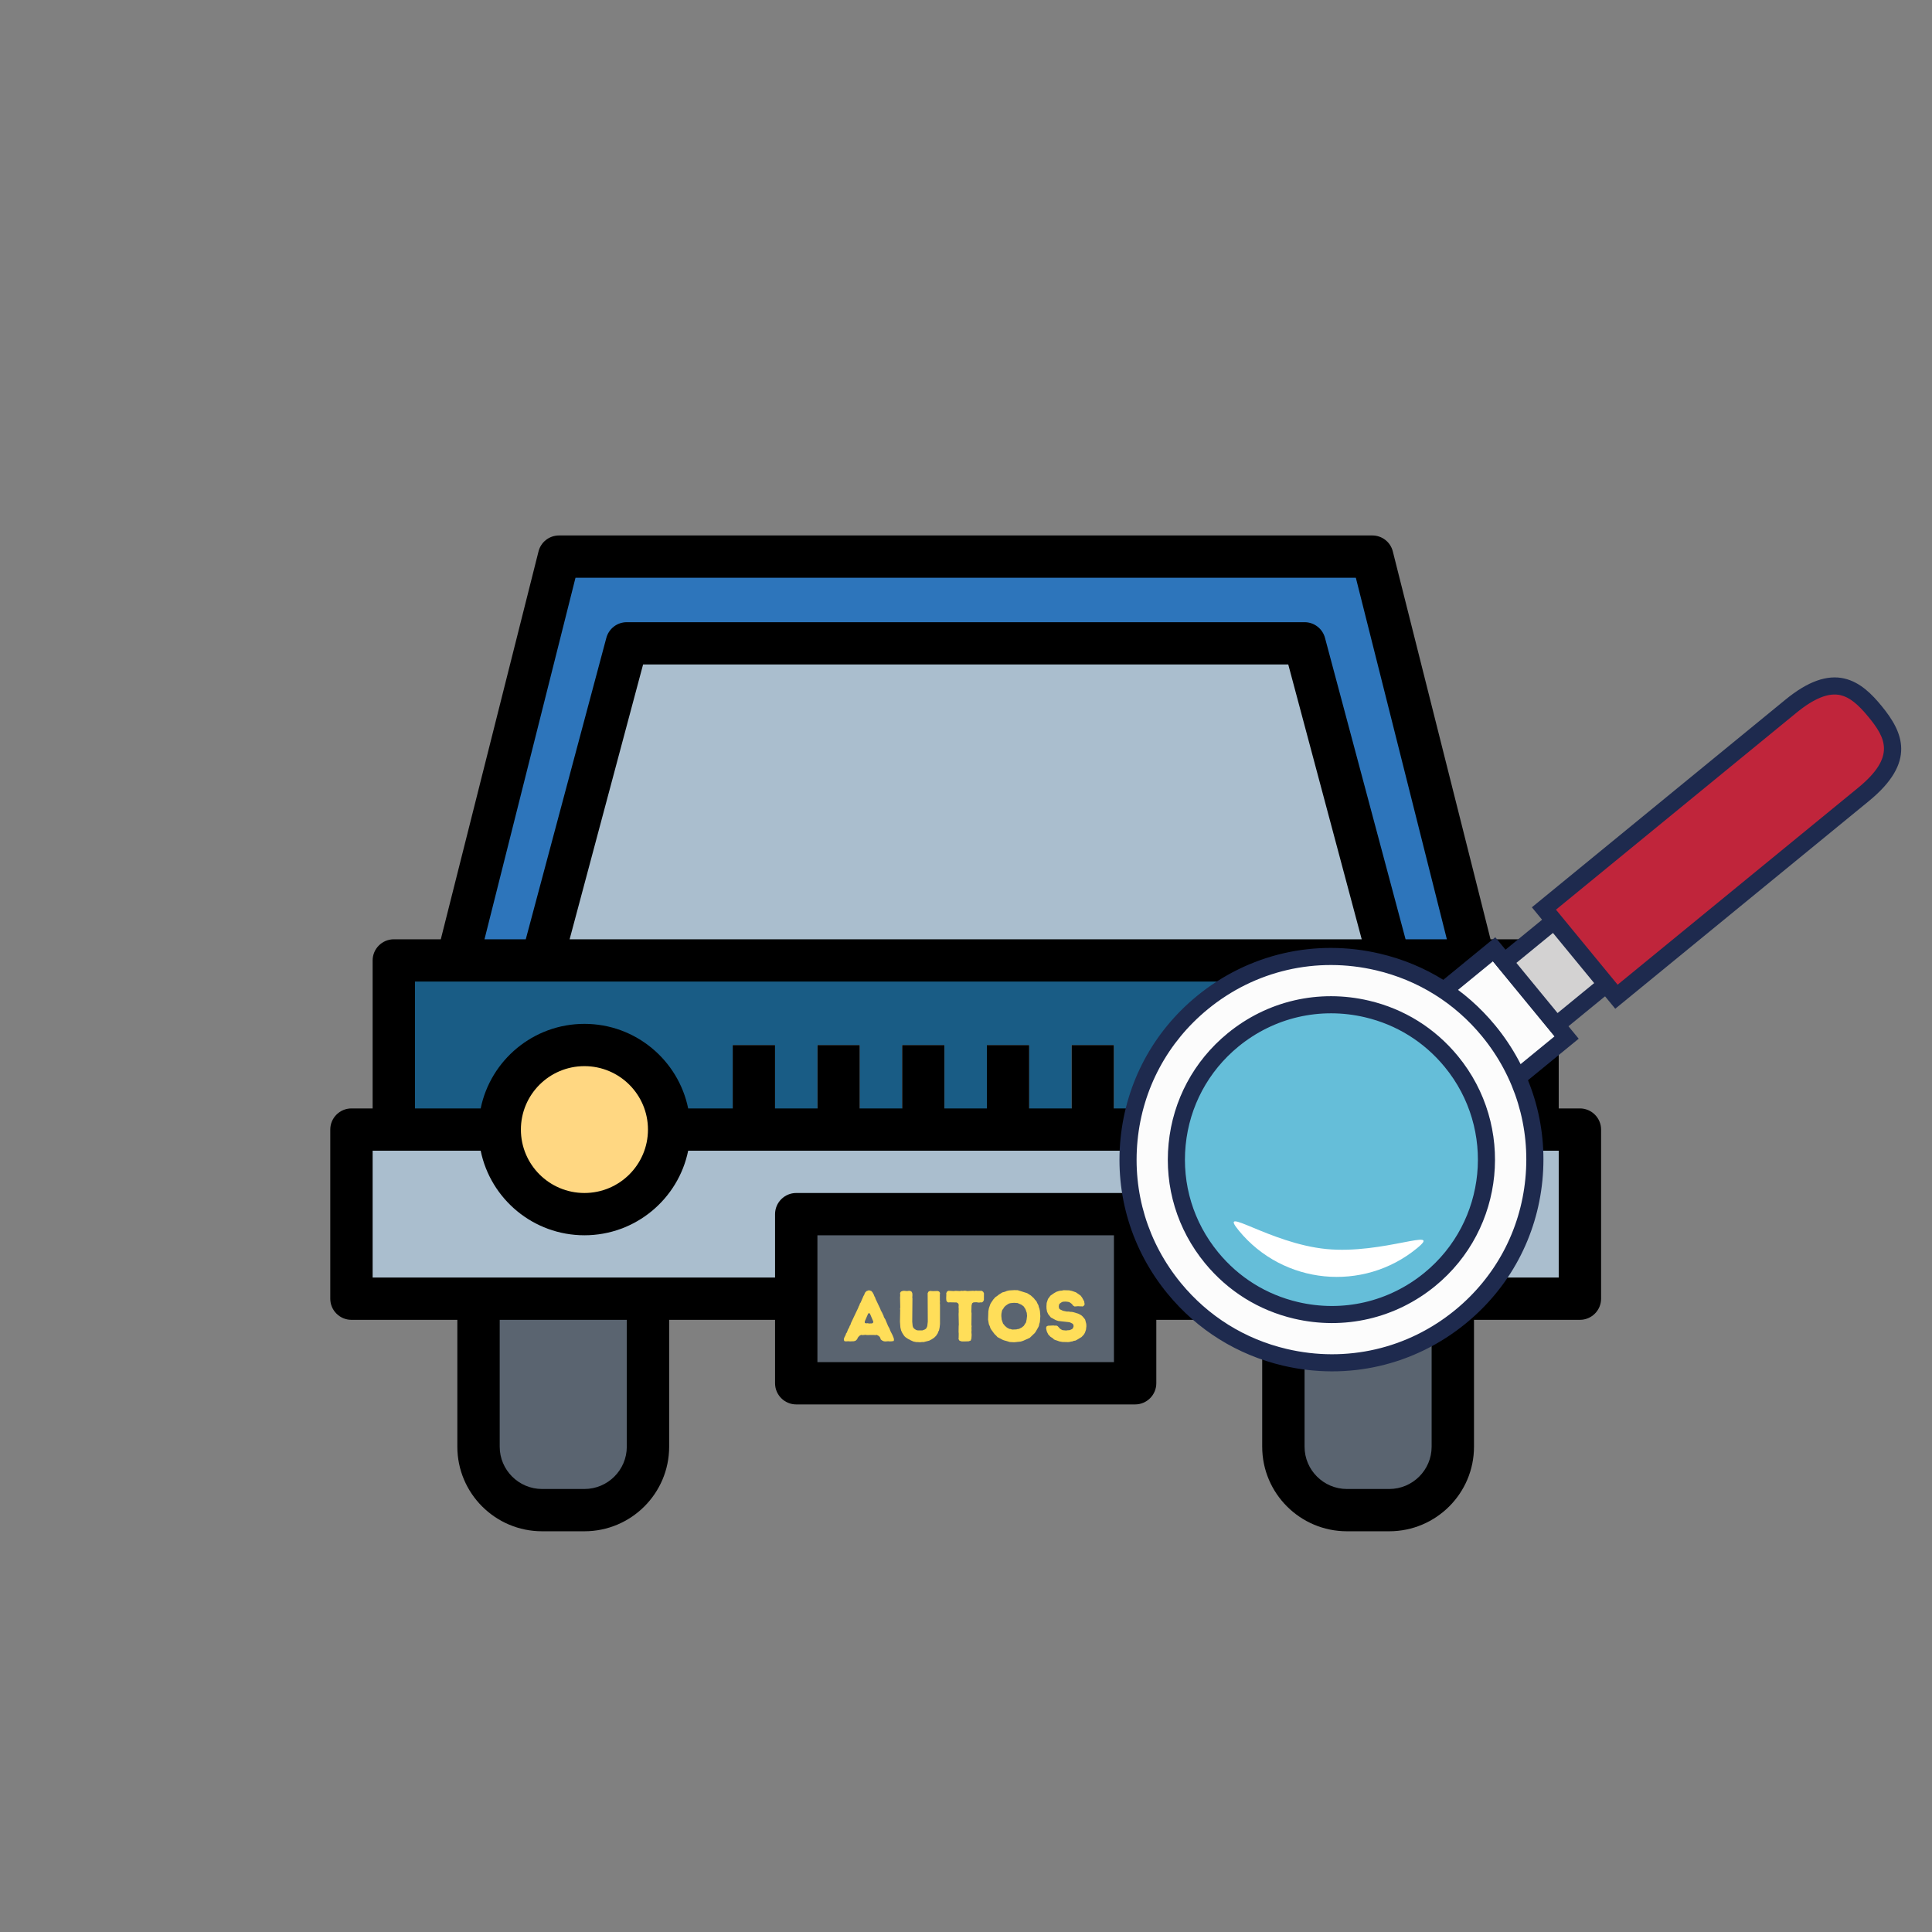 <?xml version="1.0" encoding="UTF-8"?>
<svg xmlns="http://www.w3.org/2000/svg" xmlns:xlink="http://www.w3.org/1999/xlink" width="375pt" height="375pt" viewBox="0 0 375 375" version="1.2">
<rect x="0" y="0" width="375" height="375" fill="#808080" stroke="none"/>
<defs>
<g>
<symbol overflow="visible" id="glyph0-0">
<path style="stroke:none;" d="M 8.258 0.027 L 8.789 -0.016 L 9.055 0.016 L 9.488 0 L 9.879 -0.07 L 9.922 -0.406 L 9.824 -0.727 L 9.613 -1.246 L 9.238 -1.973 L 9.039 -2.492 L 8.762 -2.996 L 8.23 -4.27 L 8.09 -4.477 L 7.949 -4.746 L 7.863 -5.051 L 7.738 -5.262 L 7.656 -5.484 L 7.363 -6.004 L 7.262 -6.297 L 6.34 -8.242 L 6.254 -8.523 L 6.102 -8.773 L 6.02 -9.027 L 5.75 -9.516 L 5.516 -9.77 L 5.051 -9.91 L 4.605 -9.754 L 4.352 -9.516 L 4.227 -9.277 L 4.129 -9 L 4.004 -8.805 L 3.441 -7.516 L 3.289 -7.305 L 3.219 -7.027 L 3.066 -6.758 L 2.98 -6.508 L 1.555 -3.512 L 1.469 -3.203 L 1.328 -2.996 L 1.23 -2.715 L 0.98 -2.266 L 0.77 -1.707 L 0.617 -1.512 L 0.547 -1.258 L 0.266 -0.699 L 0.184 -0.418 L 0.25 -0.07 L 0.531 0.016 L 1.078 -0.016 L 1.359 0.016 L 2.141 -0.016 L 2.465 -0.113 L 2.73 -0.363 L 2.98 -0.824 L 3.246 -1.09 L 3.539 -1.246 L 3.805 -1.203 L 4.395 -1.258 L 4.645 -1.219 L 6.02 -1.23 L 6.27 -1.203 L 6.578 -1.246 L 6.887 -1.09 L 7.152 -0.867 L 7.277 -0.602 L 7.363 -0.352 L 7.641 -0.141 L 7.965 0 Z M 5.082 -3.457 L 4.801 -3.512 L 4.477 -3.484 L 4.254 -3.582 L 4.242 -3.848 L 4.898 -5.359 L 5.051 -5.484 L 5.25 -5.375 L 5.906 -3.836 L 5.852 -3.582 L 5.641 -3.473 Z M 5.082 -3.457 "/>
</symbol>
<symbol overflow="visible" id="glyph0-1">
<path style="stroke:none;" d="M 4.812 0.184 L 5.234 0.141 L 5.5 0.152 L 6.59 -0.125 L 7.094 -0.391 L 7.559 -0.699 L 7.949 -1.09 L 8.27 -1.582 L 8.355 -1.863 L 8.496 -2.098 L 8.621 -2.688 L 8.691 -3.359 L 8.691 -7.137 L 8.664 -7.402 L 8.691 -7.711 L 8.664 -7.934 L 8.664 -9.098 L 8.703 -9.375 L 8.523 -9.672 L 8.215 -9.77 L 7.332 -9.742 L 6.746 -9.781 L 6.453 -9.641 L 6.297 -9.336 L 6.324 -3.82 L 6.227 -2.953 L 6.145 -2.742 L 5.988 -2.465 L 5.75 -2.297 L 5.262 -2.113 L 4.422 -2.113 L 4.102 -2.184 L 3.863 -2.324 L 3.641 -2.492 L 3.473 -2.715 L 3.387 -2.98 L 3.305 -3.793 L 3.344 -8.301 L 3.316 -8.508 L 3.344 -8.957 L 3.316 -9.363 L 3.148 -9.672 L 2.855 -9.797 L 2.59 -9.797 L 2.309 -9.754 L 1.707 -9.809 L 1.414 -9.77 L 1.121 -9.656 L 0.938 -9.391 L 0.965 -9.109 L 0.965 -8.773 L 0.938 -8.551 L 0.98 -6.59 L 0.938 -6.312 L 0.965 -6.047 L 0.922 -3.793 L 1.008 -2.672 L 1.148 -2.098 L 1.371 -1.625 L 1.695 -1.121 L 1.863 -0.922 L 2.07 -0.742 L 2.52 -0.449 L 2.801 -0.32 L 3.008 -0.195 L 3.539 0.043 L 4.086 0.152 L 4.367 0.152 Z M 4.812 0.184 "/>
</symbol>
<symbol overflow="visible" id="glyph0-2">
<path style="stroke:none;" d="M 3.652 0.027 L 4.59 0 L 4.996 -0.141 L 5.137 -0.531 L 5.18 -1.258 L 5.137 -1.793 L 5.164 -2.086 L 5.148 -2.645 L 5.18 -2.898 L 5.137 -3.203 L 5.164 -5.457 L 5.121 -5.75 L 5.164 -6.969 L 5.277 -7.391 L 5.543 -7.559 L 6.086 -7.586 L 6.605 -7.516 L 6.898 -7.559 L 7.152 -7.543 L 7.391 -7.695 L 7.559 -8.004 L 7.57 -9.336 L 7.418 -9.613 L 7.152 -9.797 L 6.285 -9.797 L 6.02 -9.824 L 5.723 -9.781 L 5.457 -9.809 L 4.324 -9.754 L 4.043 -9.809 L 3.777 -9.824 L 3.484 -9.781 L 3.176 -9.809 L 2.926 -9.754 L 2.098 -9.797 L 1.664 -9.754 L 0.688 -9.809 L 0.418 -9.672 L 0.25 -9.348 L 0.266 -9.07 L 0.238 -8.367 L 0.266 -7.934 L 0.391 -7.684 L 0.645 -7.543 L 0.922 -7.57 L 2.254 -7.543 L 2.52 -7.402 L 2.672 -7.125 L 2.645 -6.676 L 2.672 -6.285 L 2.66 -5.977 L 2.672 -5.695 L 2.645 -5.305 L 2.688 -3.219 L 2.66 -2.938 L 2.645 -1.805 L 2.672 -1.512 L 2.66 -0.699 L 2.633 -0.434 L 2.812 -0.125 L 3.219 0.016 Z M 3.652 0.027 "/>
</symbol>
<symbol overflow="visible" id="glyph0-3">
<path style="stroke:none;" d="M 5.613 0.184 L 6.859 0.055 L 7.391 -0.113 L 8.637 -0.672 L 9.613 -1.609 L 9.797 -1.863 L 10.344 -2.828 L 10.441 -3.094 L 10.48 -3.371 L 10.566 -3.598 L 10.621 -3.906 L 10.691 -4.883 L 10.621 -5.852 L 10.512 -6.367 L 10.398 -6.66 L 10.328 -6.984 L 10.078 -7.445 L 9.977 -7.695 L 9.797 -7.934 L 9.629 -8.102 L 9.445 -8.355 L 8.844 -8.902 L 8.133 -9.348 L 6.297 -9.922 L 5.641 -9.938 L 4.66 -9.879 L 4.379 -9.824 L 4.102 -9.742 L 3.848 -9.629 L 3.316 -9.488 L 2.602 -9.039 L 2.406 -8.871 L 1.961 -8.566 L 1.582 -8.145 L 1.105 -7.445 L 0.98 -7.207 L 0.715 -6.438 L 0.602 -5.836 L 0.547 -4.211 L 0.699 -3.332 L 0.91 -2.855 L 0.992 -2.562 L 1.133 -2.309 L 1.793 -1.414 L 2.184 -1.035 L 2.363 -0.824 L 3.316 -0.32 L 3.582 -0.211 L 4.773 0.141 Z M 5.219 -2.281 L 4.941 -2.379 L 4.688 -2.406 L 4.211 -2.66 L 3.777 -3.035 L 3.641 -3.234 L 3.457 -3.43 L 3.191 -4.211 L 3.121 -4.914 L 3.137 -5.332 L 3.234 -5.852 L 3.316 -6.102 L 3.484 -6.297 L 3.609 -6.535 L 3.793 -6.758 L 4.004 -6.941 L 4.41 -7.223 L 4.66 -7.348 L 4.953 -7.418 L 5.598 -7.473 L 6.27 -7.43 L 7.012 -7.109 L 7.445 -6.789 L 7.766 -6.312 L 7.879 -6.059 L 7.965 -5.781 L 8.062 -5.527 L 8.117 -4.926 L 8.031 -4.227 L 7.906 -3.652 L 7.754 -3.441 L 7.629 -3.234 L 7.461 -2.98 L 7.027 -2.645 L 6.773 -2.531 L 6.551 -2.406 L 6.297 -2.379 L 6.031 -2.309 Z M 5.219 -2.281 "/>
</symbol>
<symbol overflow="visible" id="glyph0-4">
<path style="stroke:none;" d="M 3.766 0.125 L 4.871 0.152 L 5.148 0.125 L 5.43 0.055 L 5.711 0.016 L 5.988 -0.098 L 6.242 -0.125 L 6.508 -0.25 L 7.461 -0.824 L 7.863 -1.246 L 8.004 -1.441 L 8.16 -1.75 L 8.242 -2 L 8.328 -2.238 L 8.41 -2.938 L 8.383 -3.387 L 8.172 -4.199 L 8.02 -4.422 L 7.656 -4.844 L 7.402 -5.066 L 7.18 -5.18 L 6.926 -5.332 L 5.836 -5.668 L 5.555 -5.711 L 5.277 -5.723 L 4.98 -5.781 L 4.578 -5.781 L 3.836 -5.934 L 3.316 -6.188 L 3.105 -6.383 L 3.051 -6.801 L 3.121 -7.18 L 3.289 -7.363 L 3.5 -7.516 L 3.723 -7.641 L 3.973 -7.695 L 4.422 -7.711 L 4.871 -7.656 L 5.121 -7.586 L 5.375 -7.418 L 5.613 -7.223 L 5.82 -6.941 L 6.129 -6.758 L 6.789 -6.816 L 7.164 -6.789 L 7.445 -6.789 L 7.695 -6.758 L 7.965 -6.957 L 8.074 -7.195 L 8.02 -7.461 L 7.992 -7.727 L 7.598 -8.453 L 7.293 -8.871 L 6.367 -9.516 L 5.586 -9.781 L 5.039 -9.895 L 3.961 -9.922 L 3.652 -9.84 L 3.371 -9.824 L 3.121 -9.781 L 2.59 -9.613 L 2.113 -9.336 L 1.441 -8.871 L 0.953 -8.215 L 0.699 -7.445 L 0.656 -6.758 L 0.672 -6.324 L 0.77 -5.766 L 0.992 -5.277 L 1.512 -4.633 L 2.465 -4.113 L 2.969 -3.945 L 5.164 -3.695 L 5.668 -3.457 L 5.852 -3.289 L 5.934 -2.938 L 5.82 -2.59 L 5.641 -2.379 L 5.164 -2.168 L 4.73 -2.141 L 4.477 -2.098 L 3.766 -2.168 L 3.527 -2.297 L 3.289 -2.449 L 2.828 -2.953 L 2.547 -3.066 L 2.297 -3.035 L 2.027 -3.078 L 0.953 -3.023 L 0.699 -2.91 L 0.586 -2.617 L 0.629 -2.336 L 0.688 -2.059 L 0.77 -1.805 L 1.035 -1.289 L 1.23 -1.105 L 1.414 -0.895 L 1.902 -0.586 L 2.098 -0.379 L 2.363 -0.25 L 2.645 -0.168 L 3.191 0.027 Z M 3.766 0.125 "/>
</symbol>
</g>
<clipPath id="clip1">
  <path d="M 64 103.938 L 311 103.938 L 311 297.219 L 64 297.219 Z M 64 103.938 "/>
</clipPath>
<clipPath id="clip2">
  <path d="M 277 184 L 305 184 L 305 212 L 277 212 Z M 277 184 "/>
</clipPath>
<clipPath id="clip3">
  <path d="M 338.688 289.844 L 205.074 258.469 L 241.422 103.68 L 375.035 135.055 Z M 338.688 289.844 "/>
</clipPath>
<clipPath id="clip4">
  <path d="M 338.688 289.844 L 205.074 258.469 L 241.422 103.68 L 375.035 135.055 Z M 338.688 289.844 "/>
</clipPath>
<clipPath id="clip5">
  <path d="M 338.688 289.844 L 204.785 258.402 L 241.18 103.418 L 375.082 134.863 Z M 338.688 289.844 "/>
</clipPath>
<clipPath id="clip6">
  <path d="M 275 181 L 307 181 L 307 214 L 275 214 Z M 275 181 "/>
</clipPath>
<clipPath id="clip7">
  <path d="M 338.688 289.844 L 205.074 258.469 L 241.422 103.68 L 375.035 135.055 Z M 338.688 289.844 "/>
</clipPath>
<clipPath id="clip8">
  <path d="M 338.688 289.844 L 205.074 258.469 L 241.422 103.68 L 375.035 135.055 Z M 338.688 289.844 "/>
</clipPath>
<clipPath id="clip9">
  <path d="M 338.688 289.844 L 204.785 258.402 L 241.18 103.418 L 375.082 134.863 Z M 338.688 289.844 "/>
</clipPath>
<clipPath id="clip10">
  <path d="M 291 176 L 315 176 L 315 199 L 291 199 Z M 291 176 "/>
</clipPath>
<clipPath id="clip11">
  <path d="M 338.688 289.844 L 205.074 258.469 L 241.422 103.68 L 375.035 135.055 Z M 338.688 289.844 "/>
</clipPath>
<clipPath id="clip12">
  <path d="M 338.688 289.844 L 205.074 258.469 L 241.422 103.68 L 375.035 135.055 Z M 338.688 289.844 "/>
</clipPath>
<clipPath id="clip13">
  <path d="M 338.688 289.844 L 204.785 258.402 L 241.18 103.418 L 375.082 134.863 Z M 338.688 289.844 "/>
</clipPath>
<clipPath id="clip14">
  <path d="M 289 174 L 317 174 L 317 202 L 289 202 Z M 289 174 "/>
</clipPath>
<clipPath id="clip15">
  <path d="M 338.688 289.844 L 205.074 258.469 L 241.422 103.68 L 375.035 135.055 Z M 338.688 289.844 "/>
</clipPath>
<clipPath id="clip16">
  <path d="M 338.688 289.844 L 205.074 258.469 L 241.422 103.68 L 375.035 135.055 Z M 338.688 289.844 "/>
</clipPath>
<clipPath id="clip17">
  <path d="M 338.688 289.844 L 204.785 258.402 L 241.18 103.418 L 375.082 134.863 Z M 338.688 289.844 "/>
</clipPath>
<clipPath id="clip18">
  <path d="M 218 185 L 298 185 L 298 265 L 218 265 Z M 218 185 "/>
</clipPath>
<clipPath id="clip19">
  <path d="M 338.688 289.844 L 205.074 258.469 L 241.422 103.68 L 375.035 135.055 Z M 338.688 289.844 "/>
</clipPath>
<clipPath id="clip20">
  <path d="M 338.688 289.844 L 205.074 258.469 L 241.422 103.68 L 375.035 135.055 Z M 338.688 289.844 "/>
</clipPath>
<clipPath id="clip21">
  <path d="M 338.688 289.844 L 204.785 258.402 L 241.18 103.418 L 375.082 134.863 Z M 338.688 289.844 "/>
</clipPath>
<clipPath id="clip22">
  <path d="M 217 183 L 300 183 L 300 267 L 217 267 Z M 217 183 "/>
</clipPath>
<clipPath id="clip23">
  <path d="M 338.688 289.844 L 205.074 258.469 L 241.422 103.68 L 375.035 135.055 Z M 338.688 289.844 "/>
</clipPath>
<clipPath id="clip24">
  <path d="M 338.688 289.844 L 205.074 258.469 L 241.422 103.68 L 375.035 135.055 Z M 338.688 289.844 "/>
</clipPath>
<clipPath id="clip25">
  <path d="M 338.688 289.844 L 204.785 258.402 L 241.18 103.418 L 375.082 134.863 Z M 338.688 289.844 "/>
</clipPath>
<clipPath id="clip26">
  <path d="M 228 195 L 289 195 L 289 256 L 228 256 Z M 228 195 "/>
</clipPath>
<clipPath id="clip27">
  <path d="M 338.688 289.844 L 205.074 258.469 L 241.422 103.68 L 375.035 135.055 Z M 338.688 289.844 "/>
</clipPath>
<clipPath id="clip28">
  <path d="M 338.688 289.844 L 205.074 258.469 L 241.422 103.68 L 375.035 135.055 Z M 338.688 289.844 "/>
</clipPath>
<clipPath id="clip29">
  <path d="M 338.688 289.844 L 204.785 258.402 L 241.18 103.418 L 375.082 134.863 Z M 338.688 289.844 "/>
</clipPath>
<clipPath id="clip30">
  <path d="M 226 193 L 291 193 L 291 257 L 226 257 Z M 226 193 "/>
</clipPath>
<clipPath id="clip31">
  <path d="M 338.688 289.844 L 205.074 258.469 L 241.422 103.68 L 375.035 135.055 Z M 338.688 289.844 "/>
</clipPath>
<clipPath id="clip32">
  <path d="M 338.688 289.844 L 205.074 258.469 L 241.422 103.68 L 375.035 135.055 Z M 338.688 289.844 "/>
</clipPath>
<clipPath id="clip33">
  <path d="M 338.688 289.844 L 204.785 258.402 L 241.18 103.418 L 375.082 134.863 Z M 338.688 289.844 "/>
</clipPath>
<clipPath id="clip34">
  <path d="M 239 237 L 277 237 L 277 248 L 239 248 Z M 239 237 "/>
</clipPath>
<clipPath id="clip35">
  <path d="M 338.688 289.844 L 205.074 258.469 L 241.422 103.68 L 375.035 135.055 Z M 338.688 289.844 "/>
</clipPath>
<clipPath id="clip36">
  <path d="M 338.688 289.844 L 205.074 258.469 L 241.422 103.68 L 375.035 135.055 Z M 338.688 289.844 "/>
</clipPath>
<clipPath id="clip37">
  <path d="M 338.688 289.844 L 204.785 258.402 L 241.18 103.418 L 375.082 134.863 Z M 338.688 289.844 "/>
</clipPath>
<clipPath id="clip38">
  <path d="M 299 133 L 368 133 L 368 194 L 299 194 Z M 299 133 "/>
</clipPath>
<clipPath id="clip39">
  <path d="M 338.688 289.844 L 205.074 258.469 L 241.422 103.68 L 375.035 135.055 Z M 338.688 289.844 "/>
</clipPath>
<clipPath id="clip40">
  <path d="M 338.688 289.844 L 205.074 258.469 L 241.422 103.68 L 375.035 135.055 Z M 338.688 289.844 "/>
</clipPath>
<clipPath id="clip41">
  <path d="M 338.688 289.844 L 204.785 258.402 L 241.18 103.418 L 375.082 134.863 Z M 338.688 289.844 "/>
</clipPath>
<clipPath id="clip42">
  <path d="M 297 131 L 370 131 L 370 196 L 297 196 Z M 297 131 "/>
</clipPath>
<clipPath id="clip43">
  <path d="M 338.688 289.844 L 205.074 258.469 L 241.422 103.68 L 375.035 135.055 Z M 338.688 289.844 "/>
</clipPath>
<clipPath id="clip44">
  <path d="M 338.688 289.844 L 205.074 258.469 L 241.422 103.68 L 375.035 135.055 Z M 338.688 289.844 "/>
</clipPath>
<clipPath id="clip45">
  <path d="M 338.688 289.844 L 204.785 258.402 L 241.18 103.418 L 375.082 134.863 Z M 338.688 289.844 "/>
</clipPath>
</defs>
<g id="surface1">
<path style=" stroke:none;fill-rule:nonzero;fill:rgb(9.799%,36.079%,52.159%);fill-opacity:1;" d="M 298.434 219.25 L 76.438 219.25 L 76.438 186.422 L 298.434 186.422 L 298.434 219.25 "/>
<path style=" stroke:none;fill-rule:nonzero;fill:rgb(35.289%,39.22%,43.919%);fill-opacity:1;" d="M 113.438 293.113 L 105.215 293.113 C 98.406 293.113 92.883 287.598 92.883 280.805 L 92.883 252.078 L 125.77 252.078 L 125.77 280.805 C 125.77 287.598 120.246 293.113 113.438 293.113 "/>
<path style=" stroke:none;fill-rule:nonzero;fill:rgb(35.289%,39.22%,43.919%);fill-opacity:1;" d="M 269.656 293.113 L 261.434 293.113 C 254.625 293.113 249.102 287.598 249.102 280.805 L 249.102 252.078 L 281.992 252.078 L 281.992 280.805 C 281.992 287.598 276.465 293.113 269.656 293.113 "/>
<path style=" stroke:none;fill-rule:nonzero;fill:rgb(66.669%,74.509%,80.779%);fill-opacity:1;" d="M 306.656 252.078 L 68.215 252.078 L 68.215 219.25 L 306.656 219.25 L 306.656 252.078 "/>
<path style=" stroke:none;fill-rule:nonzero;fill:rgb(35.289%,39.22%,43.919%);fill-opacity:1;" d="M 220.324 268.492 L 154.547 268.492 L 154.547 235.664 L 220.324 235.664 L 220.324 268.492 "/>
<path style=" stroke:none;fill-rule:nonzero;fill:rgb(100%,84.309%,50.98%);fill-opacity:1;" d="M 129.883 219.25 C 129.883 228.32 122.527 235.664 113.438 235.664 C 104.348 235.664 96.992 228.32 96.992 219.25 C 96.992 210.176 104.348 202.836 113.438 202.836 C 122.527 202.836 129.883 210.176 129.883 219.25 "/>
<path style=" stroke:none;fill-rule:nonzero;fill:rgb(100%,84.309%,50.98%);fill-opacity:1;" d="M 281.992 219.25 C 281.992 228.32 274.637 235.664 265.547 235.664 C 256.457 235.664 249.102 228.32 249.102 219.25 C 249.102 210.176 256.457 202.836 265.547 202.836 C 274.637 202.836 281.992 210.176 281.992 219.25 "/>
<path style=" stroke:none;fill-rule:nonzero;fill:rgb(17.65%,45.879%,73.329%);fill-opacity:1;" d="M 266.367 108.035 L 108.508 108.035 L 88.77 186.422 L 286.102 186.422 L 266.367 108.035 "/>
<path style=" stroke:none;fill-rule:nonzero;fill:rgb(66.669%,74.509%,80.779%);fill-opacity:1;" d="M 150.438 219.25 L 142.215 219.25 L 142.215 202.836 L 150.438 202.836 L 150.438 219.25 "/>
<path style=" stroke:none;fill-rule:nonzero;fill:rgb(66.669%,74.509%,80.779%);fill-opacity:1;" d="M 166.883 219.25 L 158.66 219.25 L 158.66 202.836 L 166.883 202.836 L 166.883 219.25 "/>
<path style=" stroke:none;fill-rule:nonzero;fill:rgb(66.669%,74.509%,80.779%);fill-opacity:1;" d="M 183.324 219.25 L 175.102 219.25 L 175.102 202.836 L 183.324 202.836 L 183.324 219.25 "/>
<path style=" stroke:none;fill-rule:nonzero;fill:rgb(66.669%,74.509%,80.779%);fill-opacity:1;" d="M 199.77 219.25 L 191.547 219.25 L 191.547 202.836 L 199.77 202.836 L 199.77 219.25 "/>
<path style=" stroke:none;fill-rule:nonzero;fill:rgb(66.669%,74.509%,80.779%);fill-opacity:1;" d="M 216.215 219.25 L 207.992 219.25 L 207.992 202.836 L 216.215 202.836 L 216.215 219.25 "/>
<path style=" stroke:none;fill-rule:nonzero;fill:rgb(66.669%,74.509%,80.779%);fill-opacity:1;" d="M 232.656 219.25 L 224.438 219.25 L 224.438 202.836 L 232.656 202.836 L 232.656 219.25 "/>
<path style=" stroke:none;fill-rule:nonzero;fill:rgb(66.669%,74.509%,80.779%);fill-opacity:1;" d="M 121.66 124.867 L 253.215 124.867 L 269.656 186.422 L 105.215 186.422 L 121.66 124.867 "/>
<g clip-path="url(#clip1)" clip-rule="nonzero">
<path style=" stroke:none;fill-rule:nonzero;fill:rgb(0%,0%,0%);fill-opacity:1;" d="M 302.547 247.973 L 224.438 247.973 L 224.438 235.664 C 224.438 233.402 222.59 231.559 220.324 231.559 L 154.547 231.559 C 152.285 231.559 150.438 233.402 150.438 235.664 L 150.438 247.973 L 72.328 247.973 L 72.328 223.352 L 93.301 223.352 C 95.211 232.715 103.512 239.766 113.438 239.766 C 123.363 239.766 131.664 232.715 133.574 223.352 L 245.41 223.352 C 247.32 232.715 255.621 239.766 265.547 239.766 C 275.473 239.766 283.773 232.715 285.684 223.352 L 302.547 223.352 Z M 277.879 280.805 C 277.879 285.324 274.188 289.012 269.656 289.012 L 261.434 289.012 C 256.906 289.012 253.215 285.324 253.215 280.805 L 253.215 256.18 L 277.879 256.18 Z M 216.215 264.387 L 158.66 264.387 L 158.66 239.766 L 216.215 239.766 Z M 121.66 280.805 C 121.66 285.324 117.965 289.012 113.438 289.012 L 105.215 289.012 C 100.688 289.012 96.992 285.324 96.992 280.805 L 96.992 256.18 L 121.66 256.18 Z M 125.77 219.25 C 125.77 226.047 120.246 231.559 113.438 231.559 C 106.629 231.559 101.105 226.047 101.105 219.25 C 101.105 212.453 106.629 206.938 113.438 206.938 C 120.246 206.938 125.77 212.453 125.77 219.25 Z M 277.879 219.25 C 277.879 226.047 272.355 231.559 265.547 231.559 C 258.738 231.559 253.215 226.047 253.215 219.25 C 253.215 212.453 258.738 206.938 265.547 206.938 C 272.355 206.938 277.879 212.453 277.879 219.25 Z M 80.547 190.523 L 294.324 190.523 L 294.324 215.145 L 285.684 215.145 C 283.773 205.785 275.473 198.73 265.547 198.73 C 255.621 198.73 247.32 205.785 245.41 215.145 L 232.656 215.145 L 232.656 202.836 L 224.438 202.836 L 224.438 215.145 L 216.215 215.145 L 216.215 202.836 L 207.992 202.836 L 207.992 215.145 L 199.77 215.145 L 199.77 202.836 L 191.547 202.836 L 191.547 215.145 L 183.324 215.145 L 183.324 202.836 L 175.102 202.836 L 175.102 215.145 L 166.883 215.145 L 166.883 202.836 L 158.66 202.836 L 158.66 215.145 L 150.438 215.145 L 150.438 202.836 L 142.215 202.836 L 142.215 215.145 L 133.574 215.145 C 131.664 205.785 123.363 198.73 113.438 198.73 C 103.512 198.73 95.211 205.785 93.301 215.145 L 80.547 215.145 Z M 264.309 182.316 L 110.562 182.316 L 124.824 128.973 L 250.051 128.973 Z M 111.703 112.141 L 263.168 112.141 L 280.836 182.316 L 272.82 182.316 L 257.18 123.809 C 256.699 122.016 255.074 120.766 253.215 120.766 L 121.66 120.766 C 119.797 120.766 118.176 122.016 117.691 123.809 L 102.051 182.316 L 94.039 182.316 Z M 306.656 215.145 L 302.547 215.145 L 302.547 186.422 C 302.547 184.16 300.699 182.316 298.434 182.316 L 289.312 182.316 L 270.348 107.043 C 269.898 105.215 268.262 103.934 266.367 103.934 L 108.508 103.934 C 106.613 103.934 104.973 105.215 104.523 107.043 L 85.559 182.316 L 76.438 182.316 C 74.172 182.316 72.328 184.16 72.328 186.422 L 72.328 215.145 L 68.215 215.145 C 65.949 215.145 64.105 216.988 64.105 219.25 L 64.105 252.078 C 64.105 254.34 65.949 256.18 68.215 256.18 L 88.77 256.18 L 88.77 280.805 C 88.77 289.859 96.141 297.219 105.215 297.219 L 113.438 297.219 C 122.512 297.219 129.883 289.859 129.883 280.805 L 129.883 256.18 L 150.438 256.18 L 150.438 268.492 C 150.438 270.754 152.285 272.598 154.547 272.598 L 220.324 272.598 C 222.59 272.598 224.438 270.754 224.438 268.492 L 224.438 256.18 L 244.992 256.18 L 244.992 280.805 C 244.992 289.859 252.363 297.219 261.434 297.219 L 269.656 297.219 C 278.73 297.219 286.102 289.859 286.102 280.805 L 286.102 256.18 L 306.656 256.18 C 308.922 256.18 310.77 254.34 310.77 252.078 L 310.77 219.25 C 310.77 216.988 308.922 215.145 306.656 215.145 "/>
</g>
<g clip-path="url(#clip2)" clip-rule="nonzero">
<g clip-path="url(#clip3)" clip-rule="nonzero">
<g clip-path="url(#clip4)" clip-rule="nonzero">
<g clip-path="url(#clip5)" clip-rule="nonzero">
<path style=" stroke:none;fill-rule:nonzero;fill:rgb(98.819%,98.819%,98.819%);fill-opacity:1;" d="M 304.082 201.383 L 290.004 184.25 L 277.52 194.48 L 291.594 211.605 L 304.082 201.383 "/>
</g>
</g>
</g>
</g>
<g clip-path="url(#clip6)" clip-rule="nonzero">
<g clip-path="url(#clip7)" clip-rule="nonzero">
<g clip-path="url(#clip8)" clip-rule="nonzero">
<g clip-path="url(#clip9)" clip-rule="nonzero">
<path style=" stroke:none;fill-rule:nonzero;fill:rgb(11.76%,16.469%,30.589%);fill-opacity:1;" d="M 301.742 201.148 L 289.777 186.586 L 279.855 194.711 L 291.824 209.273 Z M 290.234 181.918 L 306.422 201.613 L 291.363 213.941 L 275.184 194.246 L 290.234 181.918 "/>
</g>
</g>
</g>
</g>
<g clip-path="url(#clip10)" clip-rule="nonzero">
<g clip-path="url(#clip11)" clip-rule="nonzero">
<g clip-path="url(#clip12)" clip-rule="nonzero">
<g clip-path="url(#clip13)" clip-rule="nonzero">
<path style=" stroke:none;fill-rule:nonzero;fill:rgb(82.75%,82.349%,82.349%);fill-opacity:1;" d="M 314.586 188.742 L 304.48 176.441 L 291.988 186.668 L 302.094 198.965 L 314.586 188.742 "/>
</g>
</g>
</g>
</g>
<g clip-path="url(#clip14)" clip-rule="nonzero">
<g clip-path="url(#clip15)" clip-rule="nonzero">
<g clip-path="url(#clip16)" clip-rule="nonzero">
<g clip-path="url(#clip17)" clip-rule="nonzero">
<path style=" stroke:none;fill-rule:nonzero;fill:rgb(11.76%,16.469%,30.589%);fill-opacity:1;" d="M 312.246 188.508 L 304.25 178.773 L 294.328 186.898 L 302.324 196.633 Z M 304.711 174.105 L 316.922 188.973 L 301.863 201.301 L 289.652 186.434 L 304.711 174.105 "/>
</g>
</g>
</g>
</g>
<g clip-path="url(#clip18)" clip-rule="nonzero">
<g clip-path="url(#clip19)" clip-rule="nonzero">
<g clip-path="url(#clip20)" clip-rule="nonzero">
<g clip-path="url(#clip21)" clip-rule="nonzero">
<path style=" stroke:none;fill-rule:nonzero;fill:rgb(98.819%,98.819%,98.819%);fill-opacity:1;" d="M 233.387 194.602 C 250.234 180.801 275.117 183.262 288.949 200.102 C 302.785 216.938 300.34 241.773 283.484 255.57 C 266.633 269.371 241.754 266.91 227.922 250.074 C 214.082 233.234 216.531 208.398 233.387 194.602 "/>
</g>
</g>
</g>
</g>
<g clip-path="url(#clip22)" clip-rule="nonzero">
<g clip-path="url(#clip23)" clip-rule="nonzero">
<g clip-path="url(#clip24)" clip-rule="nonzero">
<g clip-path="url(#clip25)" clip-rule="nonzero">
<path style=" stroke:none;fill-rule:nonzero;fill:rgb(11.76%,16.469%,30.589%);fill-opacity:1;" d="M 249.773 261.836 C 261.352 264.555 273.254 261.805 282.43 254.289 C 290.238 247.895 295.086 238.848 296.07 228.809 C 297.062 218.773 294.074 208.949 287.664 201.148 C 282.348 194.68 275.234 190.246 267.094 188.336 C 255.52 185.617 243.617 188.367 234.441 195.883 C 226.633 202.277 221.785 211.324 220.797 221.359 C 219.809 231.398 222.793 241.219 229.203 249.023 C 234.523 255.496 241.637 259.926 249.773 261.836 Z M 267.852 185.105 C 276.711 187.184 284.449 192.008 290.234 199.047 C 297.207 207.535 300.453 218.219 299.379 229.137 C 298.305 240.059 293.031 249.902 284.539 256.855 C 274.555 265.031 261.609 268.023 249.016 265.066 C 240.16 262.984 232.422 258.164 226.637 251.125 C 219.66 242.637 216.414 231.953 217.492 221.035 C 218.566 210.117 223.836 200.273 232.332 193.316 C 242.312 185.141 255.262 182.148 267.852 185.105 "/>
</g>
</g>
</g>
</g>
<g clip-path="url(#clip26)" clip-rule="nonzero">
<g clip-path="url(#clip27)" clip-rule="nonzero">
<g clip-path="url(#clip28)" clip-rule="nonzero">
<g clip-path="url(#clip29)" clip-rule="nonzero">
<path style=" stroke:none;fill-rule:nonzero;fill:rgb(39.609%,74.509%,85.1%);fill-opacity:1;" d="M 239.34 201.844 C 252.184 191.324 271.148 193.199 281.699 206.039 C 292.246 218.875 290.379 237.809 277.531 248.328 C 264.684 258.848 245.719 256.973 235.172 244.137 C 224.625 231.301 226.484 212.367 239.34 201.844 "/>
</g>
</g>
</g>
</g>
<g clip-path="url(#clip30)" clip-rule="nonzero">
<g clip-path="url(#clip31)" clip-rule="nonzero">
<g clip-path="url(#clip32)" clip-rule="nonzero">
<g clip-path="url(#clip33)" clip-rule="nonzero">
<path style=" stroke:none;fill-rule:nonzero;fill:rgb(11.76%,16.469%,30.589%);fill-opacity:1;" d="M 251.922 252.723 C 260.625 254.766 269.574 252.695 276.48 247.043 C 288.598 237.121 290.363 219.195 280.414 207.09 C 276.414 202.223 271.066 198.891 264.945 197.453 C 256.242 195.41 247.293 197.477 240.391 203.125 C 234.52 207.934 230.875 214.738 230.133 222.285 C 229.391 229.832 231.637 237.219 236.457 243.086 C 240.453 247.953 245.805 251.285 251.922 252.723 Z M 265.703 194.223 C 272.543 195.828 278.516 199.551 282.98 204.984 C 294.094 218.508 292.121 238.527 278.586 249.609 C 270.879 255.922 260.883 258.23 251.164 255.949 C 244.328 254.344 238.355 250.625 233.887 245.188 C 228.504 238.637 225.996 230.387 226.828 221.957 C 227.656 213.531 231.727 205.93 238.285 200.562 C 245.988 194.25 255.984 191.941 265.703 194.223 "/>
</g>
</g>
</g>
</g>
<g clip-path="url(#clip34)" clip-rule="nonzero">
<g clip-path="url(#clip35)" clip-rule="nonzero">
<g clip-path="url(#clip36)" clip-rule="nonzero">
<g clip-path="url(#clip37)" clip-rule="nonzero">
<path style=" stroke:none;fill-rule:nonzero;fill:rgb(100%,100%,100%);fill-opacity:1;" d="M 275.031 242.289 C 264.547 250.875 249.074 249.344 240.469 238.871 C 236.164 233.633 246.391 241.34 257.414 242.434 C 268.445 243.523 280.277 237.996 275.031 242.289 "/>
</g>
</g>
</g>
</g>
<g clip-path="url(#clip38)" clip-rule="nonzero">
<g clip-path="url(#clip39)" clip-rule="nonzero">
<g clip-path="url(#clip40)" clip-rule="nonzero">
<g clip-path="url(#clip41)" clip-rule="nonzero">
<path style=" stroke:none;fill-rule:nonzero;fill:rgb(75.29%,14.51%,23.14%);fill-opacity:1;" d="M 361.688 154.211 C 369.746 147.613 367.973 143 363.914 138.059 C 359.855 133.117 355.672 130.484 347.613 137.082 C 339.555 143.68 299.676 176.336 299.676 176.336 L 313.75 193.465 C 313.75 193.465 353.629 160.805 361.688 154.211 "/>
</g>
</g>
</g>
</g>
<g clip-path="url(#clip42)" clip-rule="nonzero">
<g clip-path="url(#clip43)" clip-rule="nonzero">
<g clip-path="url(#clip44)" clip-rule="nonzero">
<g clip-path="url(#clip45)" clip-rule="nonzero">
<path style=" stroke:none;fill-rule:nonzero;fill:rgb(11.76%,16.469%,30.589%);fill-opacity:1;" d="M 313.98 191.129 C 320.875 185.484 353.441 158.82 360.637 152.926 C 368.027 146.875 366.02 143.238 362.629 139.109 C 360.551 136.582 358.945 135.332 357.258 134.934 L 357.254 134.934 C 354.957 134.395 352.145 135.516 348.664 138.363 L 302.012 176.566 Z M 358.012 131.703 L 358.016 131.707 C 361.102 132.43 363.379 134.793 365.199 137.008 C 369.402 142.121 372.016 147.902 362.742 155.492 C 354.684 162.09 314.805 194.746 314.805 194.746 L 313.52 195.797 L 297.336 176.105 L 346.559 135.797 C 350.891 132.25 354.641 130.914 358.012 131.703 "/>
</g>
</g>
</g>
</g>
<g style="fill:rgb(100%,87.059%,34.9%);fill-opacity:1;">
  <use xlink:href="#glyph0-0" x="163.602" y="260.348"/>
</g>
<g style="fill:rgb(100%,87.059%,34.9%);fill-opacity:1;">
  <use xlink:href="#glyph0-1" x="173.76" y="260.348"/>
</g>
<g style="fill:rgb(100%,87.059%,34.9%);fill-opacity:1;">
  <use xlink:href="#glyph0-2" x="183.415" y="260.348"/>
</g>
<g style="fill:rgb(100%,87.059%,34.9%);fill-opacity:1;">
  <use xlink:href="#glyph0-3" x="191.236" y="260.348"/>
</g>
<g style="fill:rgb(100%,87.059%,34.9%);fill-opacity:1;">
  <use xlink:href="#glyph0-4" x="202.458" y="260.348"/>
</g>
</g>
</svg>
